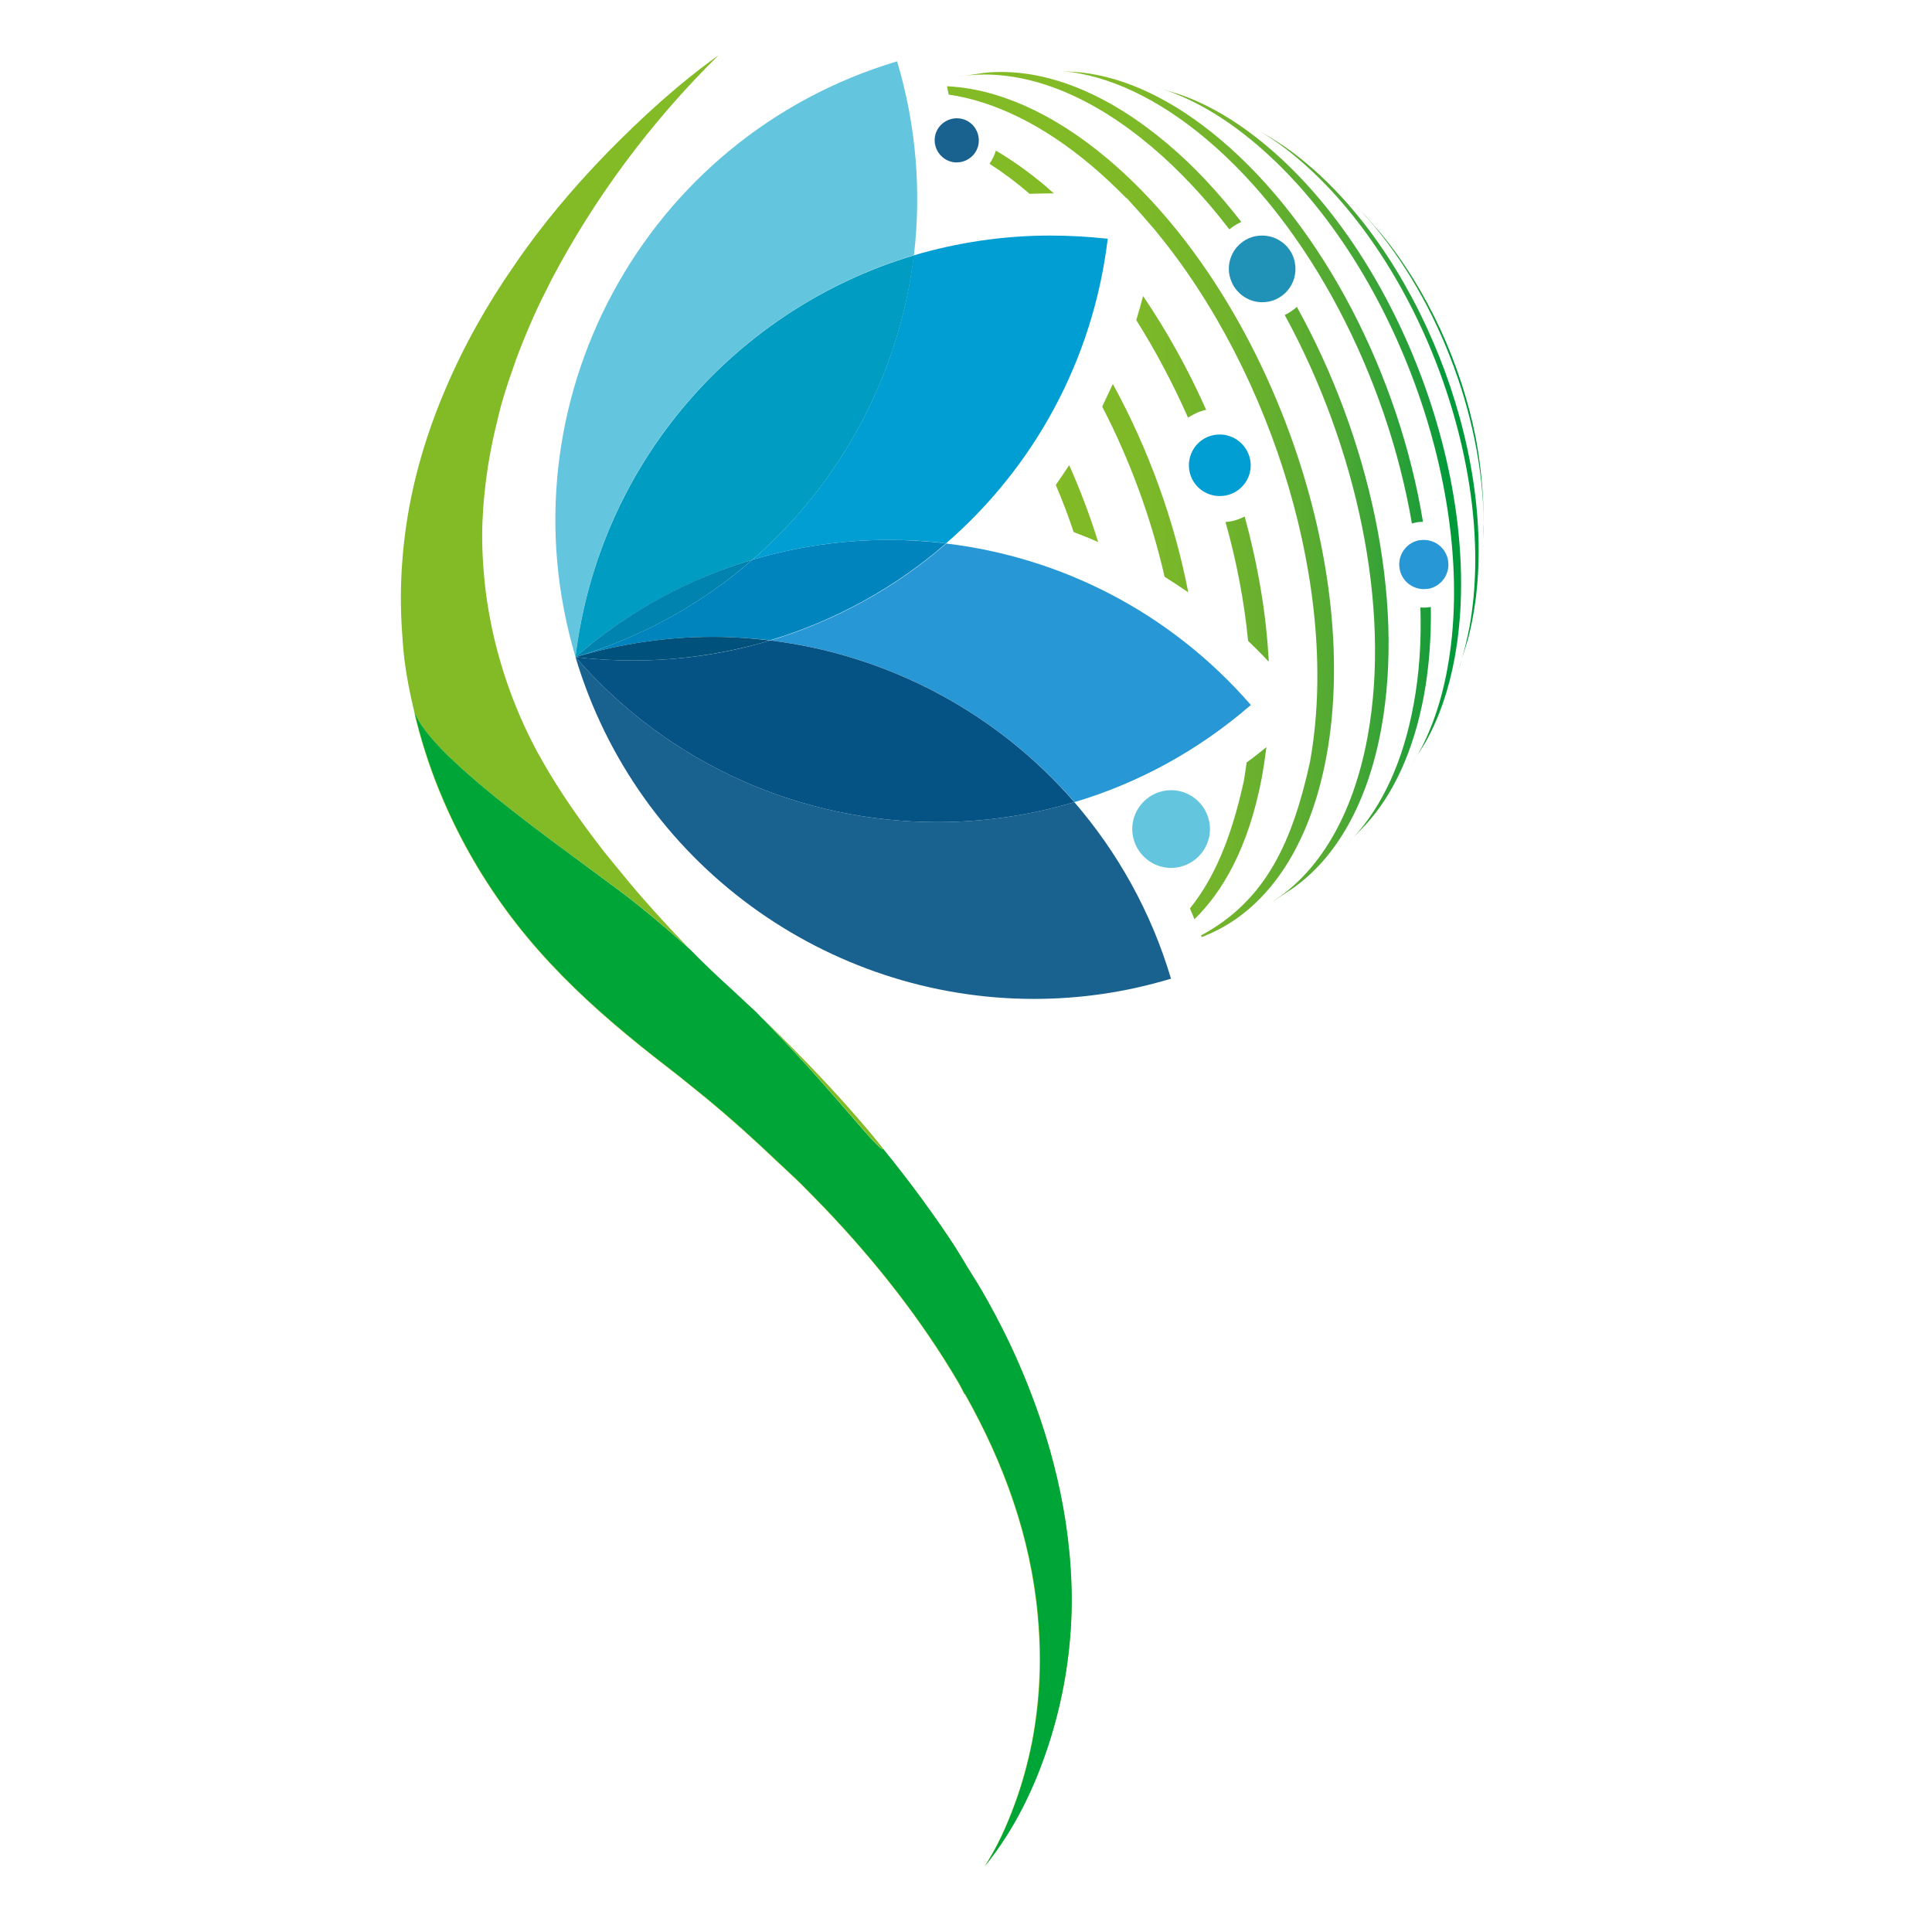 <?xml version="1.0" encoding="utf-8"?>
<!-- Generator: Adobe Illustrator 28.1.0, SVG Export Plug-In . SVG Version: 6.00 Build 0)  -->
<svg version="1.1" id="Livello_3" xmlns="http://www.w3.org/2000/svg" xmlns:xlink="http://www.w3.org/1999/xlink" x="0px" y="0px"
	 viewBox="0 0 90.71 90.71" style="enable-background:new 0 0 90.71 90.71;" xml:space="preserve">
<style type="text/css">
	.st0{fill:#83BB26;}
	.st1{fill:#00A538;}
	.st2{fill:#64C5DE;}
	.st3{fill:#2897D5;}
	.st4{fill:#19628F;}
	.st5{fill:#055285;}
	.st6{fill:#009ED2;}
	.st7{fill:#009CC1;}
	.st8{fill:#0084BE;}
	.st9{fill:#0084AF;}
	.st10{fill:#00517C;}
	
		.st11{clip-path:url(#SVGID_00000156572515769810260030000004418381522153595779_);fill:url(#SVGID_00000161593325187695670260000013823574775182867610_);}
	.st12{fill:#2092B7;}
</style>
<g>
	<g>
		<g>
			<path class="st0" d="M29.98,42.51c0.86,0.7,1.67,1.39,2.44,2.08c-0.07-0.07-0.14-0.14-0.21-0.21c-0.34-0.35-0.68-0.71-1.01-1.07
				c-0.33-0.36-0.66-0.72-0.98-1.09c-0.47-0.53-0.92-1.08-1.36-1.62c-0.16-0.2-0.33-0.4-0.49-0.6c-0.16-0.21-0.32-0.42-0.48-0.63
				c-0.99-1.31-1.9-2.66-2.67-4.08c-0.99-1.84-1.7-3.8-2.13-5.83c-0.11-0.55-0.21-1.1-0.28-1.65c-0.13-1.08-0.2-2.17-0.16-3.28
				c0.02-0.46,0.05-0.91,0.1-1.37c0.11-1.12,0.31-2.25,0.59-3.37c0.08-0.34,0.16-0.68,0.26-1.01c0.18-0.62,0.4-1.25,0.62-1.87
				c0.22-0.61,0.47-1.21,0.73-1.81c0.2-0.46,0.41-0.91,0.64-1.36c0.11-0.21,0.21-0.43,0.32-0.64c1.96-3.72,4.58-7.31,7.83-10.51
				c-1.91,1.37-3.62,2.94-5.23,4.58c-1.6,1.65-3.08,3.4-4.35,5.27c-1.29,1.85-2.39,3.81-3.25,5.84c-0.87,2.03-1.5,4.15-1.82,6.28
				c-0.08,0.55-0.15,1.1-0.19,1.65c-0.1,1.17-0.1,2.35-0.02,3.51c0.03,0.42,0.06,0.84,0.11,1.26c0.1,0.8,0.26,1.6,0.45,2.39
				C20.11,35.64,27.69,40.66,29.98,42.51"/>
			<path class="st0" d="M50.31,75.7c0.09-4.13-0.92-8.19-2.59-11.94l0,0c-0.4-0.9-0.85-1.78-1.33-2.65
				c-0.31-0.56-0.65-1.11-0.99-1.65c-0.17-0.28-0.33-0.56-0.51-0.84c-0.47-0.73-0.97-1.45-1.49-2.16c-0.05-0.07-0.1-0.14-0.15-0.21
				c-0.57-0.77-1.16-1.54-1.77-2.28c-0.3,0.06-2.34-2.76-5.98-6.43l-1.15-1.07c-0.34-0.31-0.67-0.62-1-0.93
				c-0.32-0.31-0.64-0.62-0.95-0.94c-0.77-0.69-1.58-1.38-2.44-2.08c-2.29-1.85-9.87-6.87-10.53-9.14c0.3,1.28,0.7,2.55,1.2,3.77
				c0.01,0.02,0.02,0.05,0.03,0.07c0.8,1.95,1.84,3.8,3.1,5.52c1.27,1.74,2.78,3.32,4.41,4.77c0.81,0.72,1.67,1.43,2.51,2.09
				l1.23,0.96l1.2,0.97c1.19,0.98,2.32,2,3.42,3.05c0.37,0.35,0.75,0.69,1.1,1.04c0.36,0.36,0.71,0.72,1.06,1.08
				c2.43,2.54,4.58,5.28,6.31,8.23v0c0.1,0.17,0.18,0.35,0.28,0.53l0.02,0c1.82,3.22,3.09,6.72,3.42,10.41
				c0.18,1.94,0.11,3.93-0.27,5.92c-0.2,0.99-0.47,1.99-0.83,2.96c-0.36,0.98-0.79,1.95-1.39,2.87c1.41-1.74,2.35-3.73,3-5.74
				C49.91,79.84,50.25,77.77,50.31,75.7"/>
			<path class="st0" d="M32.42,44.59L32.42,44.59c0.31,0.32,0.63,0.63,0.95,0.94c0.32,0.31,0.65,0.62,1,0.93l1.15,1.07
				c3.59,3.63,5.63,6.43,5.96,6.43c0,0,0.01,0,0.01,0c0.61,0.75,1.2,1.51,1.77,2.29c0.05,0.07,0.1,0.14,0.14,0.21
				c0.52,0.71,1.01,1.43,1.49,2.16c0.18,0.28,0.34,0.56,0.51,0.84c0.34,0.55,0.68,1.09,0.99,1.65c0.48,0.87,0.92,1.75,1.33,2.65l0,0
				c1.6,3.6,2.6,7.47,2.6,11.42c0-3.95-1-7.83-2.6-11.42l0,0c-0.4-0.9-0.85-1.78-1.33-2.65c-0.31-0.56-0.65-1.11-0.99-1.65
				c-0.17-0.28-0.33-0.56-0.51-0.84c-0.47-0.73-0.97-1.45-1.49-2.16c-0.05-0.07-0.1-0.14-0.14-0.21c-0.57-0.77-1.16-1.54-1.77-2.29
				c-0.36-0.46-2.22-2.81-5.98-6.43l-1.15-1.07c-0.34-0.31-0.67-0.62-1-0.93C33.05,45.22,32.73,44.91,32.42,44.59"/>
			<path class="st1" d="M19.45,33.37c0.3,1.29,0.7,2.55,1.2,3.77c0.01,0.02,0.02,0.05,0.03,0.07c0.8,1.95,1.84,3.8,3.1,5.52
				c1.27,1.74,2.78,3.32,4.41,4.77c0.81,0.72,1.67,1.43,2.51,2.09l1.23,0.96l1.2,0.97c1.19,0.98,2.32,2,3.42,3.05
				c0.37,0.35,0.75,0.69,1.1,1.04c0.36,0.36,0.71,0.72,1.06,1.08c2.43,2.55,4.58,5.28,6.31,8.23v0c0.1,0.17,0.18,0.35,0.28,0.53
				h0.02c1.82,3.22,3.09,6.72,3.42,10.41c0.06,0.68,0.1,1.36,0.1,2.05c0,1.28-0.12,2.57-0.37,3.87c-0.2,0.99-0.46,1.98-0.83,2.96
				c-0.36,0.98-0.79,1.95-1.39,2.87c1.41-1.74,2.35-3.73,3-5.74c0.65-2.03,1-4.11,1.06-6.17c0-0.17,0.01-0.35,0.01-0.52
				c0-3.95-1-7.83-2.6-11.42l0,0c-0.4-0.9-0.85-1.78-1.33-2.65c-0.31-0.56-0.65-1.11-0.99-1.65c-0.17-0.28-0.33-0.56-0.51-0.84
				c-0.47-0.73-0.97-1.45-1.49-2.16c-0.05-0.07-0.1-0.14-0.15-0.21c-0.57-0.77-1.16-1.54-1.77-2.29c0,0-0.01,0-0.01,0
				c-0.34,0-2.37-2.8-5.96-6.43l-1.15-1.07c-0.34-0.31-0.67-0.62-1-0.93c-0.32-0.31-0.64-0.62-0.95-0.94
				c-0.77-0.69-1.58-1.39-2.44-2.08C27.69,40.66,20.11,35.64,19.45,33.37"/>
			<path class="st2" d="M42.12,2.88c-11.89,3.55-18.65,16.07-15.1,27.96c1.1-9.16,7.57-16.37,15.89-18.86
				C43.26,9.02,43.03,5.93,42.12,2.88"/>
			<path class="st3" d="M44.43,25.52c-2.38,2.07-5.2,3.63-8.26,4.55c5.53,0.67,10.63,3.39,14.28,7.59c2.96-0.88,5.79-2.4,8.28-4.56
				C54.91,28.71,49.78,26.16,44.43,25.52"/>
			<path class="st4" d="M27.02,30.85C29.93,40.6,38.87,46.9,48.54,46.9c2.13,0,4.29-0.3,6.44-0.95c-0.94-3.16-2.52-5.95-4.54-8.29
				c-2.1,0.63-4.27,0.94-6.43,0.94C37.72,38.6,31.46,35.97,27.02,30.85"/>
			<path class="st5" d="M36.16,30.07c-2.05,0.62-4.21,0.94-6.43,0.94c-0.89,0-1.8-0.05-2.71-0.16c4.44,5.12,10.7,7.75,16.99,7.75
				c2.16,0,4.33-0.31,6.43-0.94C46.8,33.46,41.69,30.74,36.16,30.07"/>
			<path class="st6" d="M49.3,11.06c-2.21,0-4.36,0.33-6.4,0.93c-0.66,5.53-3.38,10.64-7.57,14.29c2.09-0.62,4.25-0.93,6.4-0.93
				c0.9,0,1.8,0.05,2.69,0.16c4.07-3.53,6.89-8.52,7.59-14.3C51.1,11.11,50.2,11.06,49.3,11.06"/>
			<path class="st7" d="M42.91,11.99c-8.31,2.48-14.78,9.69-15.89,18.86c2.5-2.17,5.34-3.68,8.31-4.57
				C39.53,22.63,42.24,17.52,42.91,11.99"/>
			<path class="st8" d="M41.73,25.35c-2.15,0-4.31,0.31-6.4,0.93c-2.34,2.04-5.15,3.62-8.31,4.57c2.15-0.64,4.31-0.95,6.44-0.95
				c0.91,0,1.81,0.06,2.7,0.16c3.06-0.92,5.88-2.48,8.26-4.55C43.53,25.41,42.63,25.35,41.73,25.35"/>
			<path class="st9" d="M35.33,26.28c-2.98,0.88-5.82,2.4-8.31,4.57C30.19,29.9,32.99,28.32,35.33,26.28"/>
			<path class="st10" d="M33.46,29.9c-2.13,0-4.29,0.31-6.44,0.95c0.91,0.11,1.82,0.16,2.71,0.16c2.22,0,4.38-0.33,6.43-0.94
				C35.27,29.96,34.37,29.9,33.46,29.9"/>
		</g>
		<g>
			<defs>
				<path id="SVGID_1_" d="M59.67,42.38c0.01,0,0.01-0.01,0.01-0.01L59.67,42.38z M59.68,42.37c0.01,0,0.01-0.01,0.02-0.01
					L59.68,42.37z M59.7,42.36c0.01-0.01,0.02-0.01,0.03-0.02L59.7,42.36z M63.25,39.61c0.1-0.1,0.21-0.21,0.31-0.32L63.25,39.61z
					 M66.25,35.95c0.1-0.15,0.19-0.31,0.29-0.47L66.25,35.95z M58.53,35.8c-0.04,0.29-0.08,0.58-0.13,0.87
					c-0.45,2.03-1.14,4.26-2.53,5.98c0.07,0.17,0.14,0.34,0.21,0.51c1.29-1.26,2.53-3.3,3.17-6.68c0.08-0.46,0.15-0.93,0.21-1.4
					C59.16,35.32,58.85,35.57,58.53,35.8 M68.47,31.46c0.06-0.17,0.11-0.34,0.17-0.52C68.57,31.13,68.52,31.3,68.47,31.46
					 M66.85,28.53c-0.06,0-0.11-0.01-0.16-0.01c0.05,1.58-0.05,3.11-0.32,4.56l0,0c-0.49,2.69-1.48,4.77-2.81,6.22l0.58-0.6
					c1.29-1.42,2.24-3.46,2.72-6.07l0,0c0.24-1.32,0.34-2.7,0.32-4.13C67.07,28.51,66.96,28.53,66.85,28.53 M69.64,25.7l0.01-0.12
					C69.64,25.62,69.64,25.66,69.64,25.7 M69.64,25.58l0.01-0.17c0-0.01,0-0.02,0-0.02c0-0.03,0-0.06,0-0.1
					C69.65,25.39,69.65,25.49,69.64,25.58 M57.82,24.47c-0.09,0.02-0.19,0.03-0.28,0.04c0.52,1.85,0.88,3.73,1.06,5.58
					c0.33,0.32,0.66,0.64,0.97,0.98c-0.11-2.23-0.51-4.54-1.13-6.82C58.24,24.35,58.04,24.43,57.82,24.47 M49.57,22.77
					c0.31,0.72,0.59,1.46,0.84,2.21c0.39,0.15,0.77,0.3,1.15,0.47c-0.38-1.23-0.84-2.44-1.36-3.61C50,22.15,49.78,22.46,49.57,22.77
					 M51.75,19.09c1.3,2.51,2.3,5.24,2.93,7.99c0.37,0.23,0.74,0.48,1.11,0.73c-0.65-3.37-1.88-6.75-3.54-9.78
					C52.08,18.38,51.92,18.73,51.75,19.09 M60.32,14.79c3.37,6.17,5.01,13.7,3.89,19.8c-0.69,3.75-2.31,6.38-4.48,7.75l0.12-0.07
					l0.86-0.57c2-1.41,3.49-3.94,4.14-7.48c1.12-6.1-0.55-13.66-3.96-19.81C60.72,14.56,60.53,14.69,60.32,14.79 M53.35,15.03
					c0.9,1.43,1.72,2.97,2.43,4.58c0.26-0.17,0.54-0.3,0.85-0.37c-0.84-1.89-1.84-3.69-2.96-5.34
					C53.57,14.28,53.46,14.65,53.35,15.03 M69.66,24.56c0,0.26-0.01,0.51-0.01,0.74C69.66,25.05,69.67,24.81,69.66,24.56
					c0-0.04,0-0.08,0-0.13c-0.01-1.34-0.14-2.65-0.38-3.92c-0.69-3.44-2.27-6.9-4.41-9.51l-0.73-0.84l-0.23-0.24
					C67.37,13.65,69.63,19.46,69.66,24.56 M63.91,9.92c-0.14-0.15-0.29-0.31-0.43-0.45L63.91,9.92z M46.46,7.69
					c0.64,0.41,1.27,0.88,1.88,1.41c0.33-0.01,0.66-0.02,1-0.02c0.04,0,0.09,0,0.14,0c-0.12-0.1-0.24-0.21-0.35-0.31
					c-0.79-0.67-1.58-1.23-2.37-1.7C46.69,7.29,46.59,7.5,46.46,7.69 M60.93,7.44c5.78,4.88,9.39,14.74,8.06,22.02
					c-0.1,0.52-0.22,1.02-0.36,1.49c0.1-0.31,0.2-0.63,0.28-0.9c0.1-0.36,0.18-0.73,0.25-1.12c1.28-7.01-2.19-16.51-7.76-21.21
					c-0.49-0.42-0.98-0.78-1.47-1.09l-0.32-0.2l-0.49-0.28C59.72,6.5,60.33,6.93,60.93,7.44 M59.13,6.13
					c-0.14-0.08-0.27-0.16-0.41-0.24L59.13,6.13z M58.95,6.74c6.47,5.46,10.5,16.49,9.01,24.63c-0.29,1.61-0.78,2.98-1.42,4.11
					l0.4-0.65c0.61-1.09,1.08-2.41,1.36-3.95c1.45-7.93-2.48-18.67-8.78-23.99c-1.41-1.19-2.82-2.01-4.17-2.47l-0.78-0.24
					C55.99,4.64,57.47,5.49,58.95,6.74 M44.54,4.44c2.12,0.31,4.41,1.4,6.7,3.33c0.57,0.48,1.12,1,1.65,1.54l0.02,0l0.28,0.31
					c0.32,0.35,0.64,0.71,0.95,1.08l0.11,0.12l0,0.01c5.55,6.71,8.7,17.04,7.25,24.97c-0.81,3.66-2.02,6.46-5.11,8.12
					c0.01,0.02,0.02,0.05,0.03,0.08l0.24-0.1c2.74-1.14,4.81-4,5.62-8.4c1.7-9.27-2.9-21.82-10.26-28.03
					c-2.61-2.2-5.21-3.31-7.56-3.42C44.49,4.19,44.52,4.32,44.54,4.44 M54.57,4.17c-0.15-0.05-0.3-0.1-0.44-0.14L54.57,4.17z
					 M44.92,3.61l0.36-0.05C45.16,3.57,45.04,3.59,44.92,3.61 M46.14,3.43l-0.86,0.13c0.31-0.04,0.63-0.06,0.95-0.06
					c2.42,0,5.13,1.1,7.84,3.39c1.31,1.11,2.53,2.42,3.65,3.88c0.17-0.14,0.35-0.25,0.56-0.35c-1.07-1.38-2.23-2.63-3.48-3.68
					c-2.69-2.27-5.38-3.36-7.78-3.36C46.72,3.38,46.43,3.39,46.14,3.43 M56.66,6.55c4.87,4.11,8.46,11.16,9.63,18.03
					c0.05-0.01,0.1-0.03,0.15-0.04c0.12-0.03,0.25-0.04,0.37-0.04c-1.11-6.82-4.66-13.86-9.51-17.95c-2.25-1.9-4.5-2.93-6.56-3.15
					l-0.81-0.06C52.05,3.55,54.35,4.6,56.66,6.55"/>
			</defs>
			<clipPath id="SVGID_00000140000938163037102260000003784550363993990053_">
				<use xlink:href="#SVGID_1_"  style="overflow:visible;"/>
			</clipPath>
			
				<linearGradient id="SVGID_00000126293247256859178860000010037432890763601065_" gradientUnits="userSpaceOnUse" x1="927.933" y1="-360.71" x2="929.239" y2="-360.71" gradientTransform="matrix(19.298 0 0 -19.298 -17862.703 -6937.265)">
				<stop  offset="0" style="stop-color:#83BB26"/>
				<stop  offset="0.161" style="stop-color:#83BB26"/>
				<stop  offset="0.343" style="stop-color:#7EB928"/>
				<stop  offset="0.524" style="stop-color:#70B32C"/>
				<stop  offset="0.705" style="stop-color:#54AA32"/>
				<stop  offset="0.885" style="stop-color:#1D9D39"/>
				<stop  offset="0.928" style="stop-color:#009A3A"/>
				<stop  offset="1" style="stop-color:#00983A"/>
				<stop  offset="1" style="stop-color:#00983A"/>
			</linearGradient>
			
				<rect x="44.46" y="3.34" style="clip-path:url(#SVGID_00000140000938163037102260000003784550363993990053_);fill:url(#SVGID_00000126293247256859178860000010037432890763601065_);" width="25.98" height="40.67"/>
		</g>
		<g>
			<path class="st4" d="M45.94,6.78c-0.1,0.56-0.65,0.93-1.21,0.83C44.17,7.5,43.8,6.96,43.9,6.4c0.1-0.56,0.65-0.93,1.21-0.83
				C45.67,5.67,46.04,6.21,45.94,6.78"/>
			<path class="st12" d="M59.26,11.06c-0.11,0-0.21,0.01-0.32,0.03c-0.85,0.18-1.39,1.01-1.21,1.85c0.16,0.74,0.81,1.25,1.53,1.25
				c0.11,0,0.21-0.01,0.32-0.03c0.85-0.18,1.39-1.01,1.21-1.86C60.64,11.56,59.98,11.06,59.26,11.06"/>
			<path class="st6" d="M57.27,20.4c-0.1,0-0.2,0.01-0.3,0.03c-0.78,0.16-1.28,0.93-1.12,1.71c0.14,0.68,0.74,1.15,1.42,1.15
				c0.1,0,0.2-0.01,0.3-0.03c0.78-0.16,1.29-0.93,1.12-1.71C58.54,20.87,57.94,20.4,57.27,20.4"/>
			<path class="st3" d="M66.85,25.35c-0.08,0-0.16,0.01-0.24,0.02c-0.62,0.13-1.02,0.74-0.89,1.37c0.11,0.54,0.59,0.92,1.13,0.92
				c0.08,0,0.16-0.01,0.24-0.02c0.62-0.13,1.02-0.74,0.89-1.37C67.87,25.73,67.39,25.35,66.85,25.35"/>
			<path class="st2" d="M55.36,40.71c-0.99,0.21-1.95-0.43-2.16-1.41c-0.21-0.99,0.43-1.95,1.41-2.16c0.99-0.21,1.95,0.43,2.16,1.41
				C56.98,39.54,56.34,40.5,55.36,40.71"/>
		</g>
	</g>
</g>
</svg>
